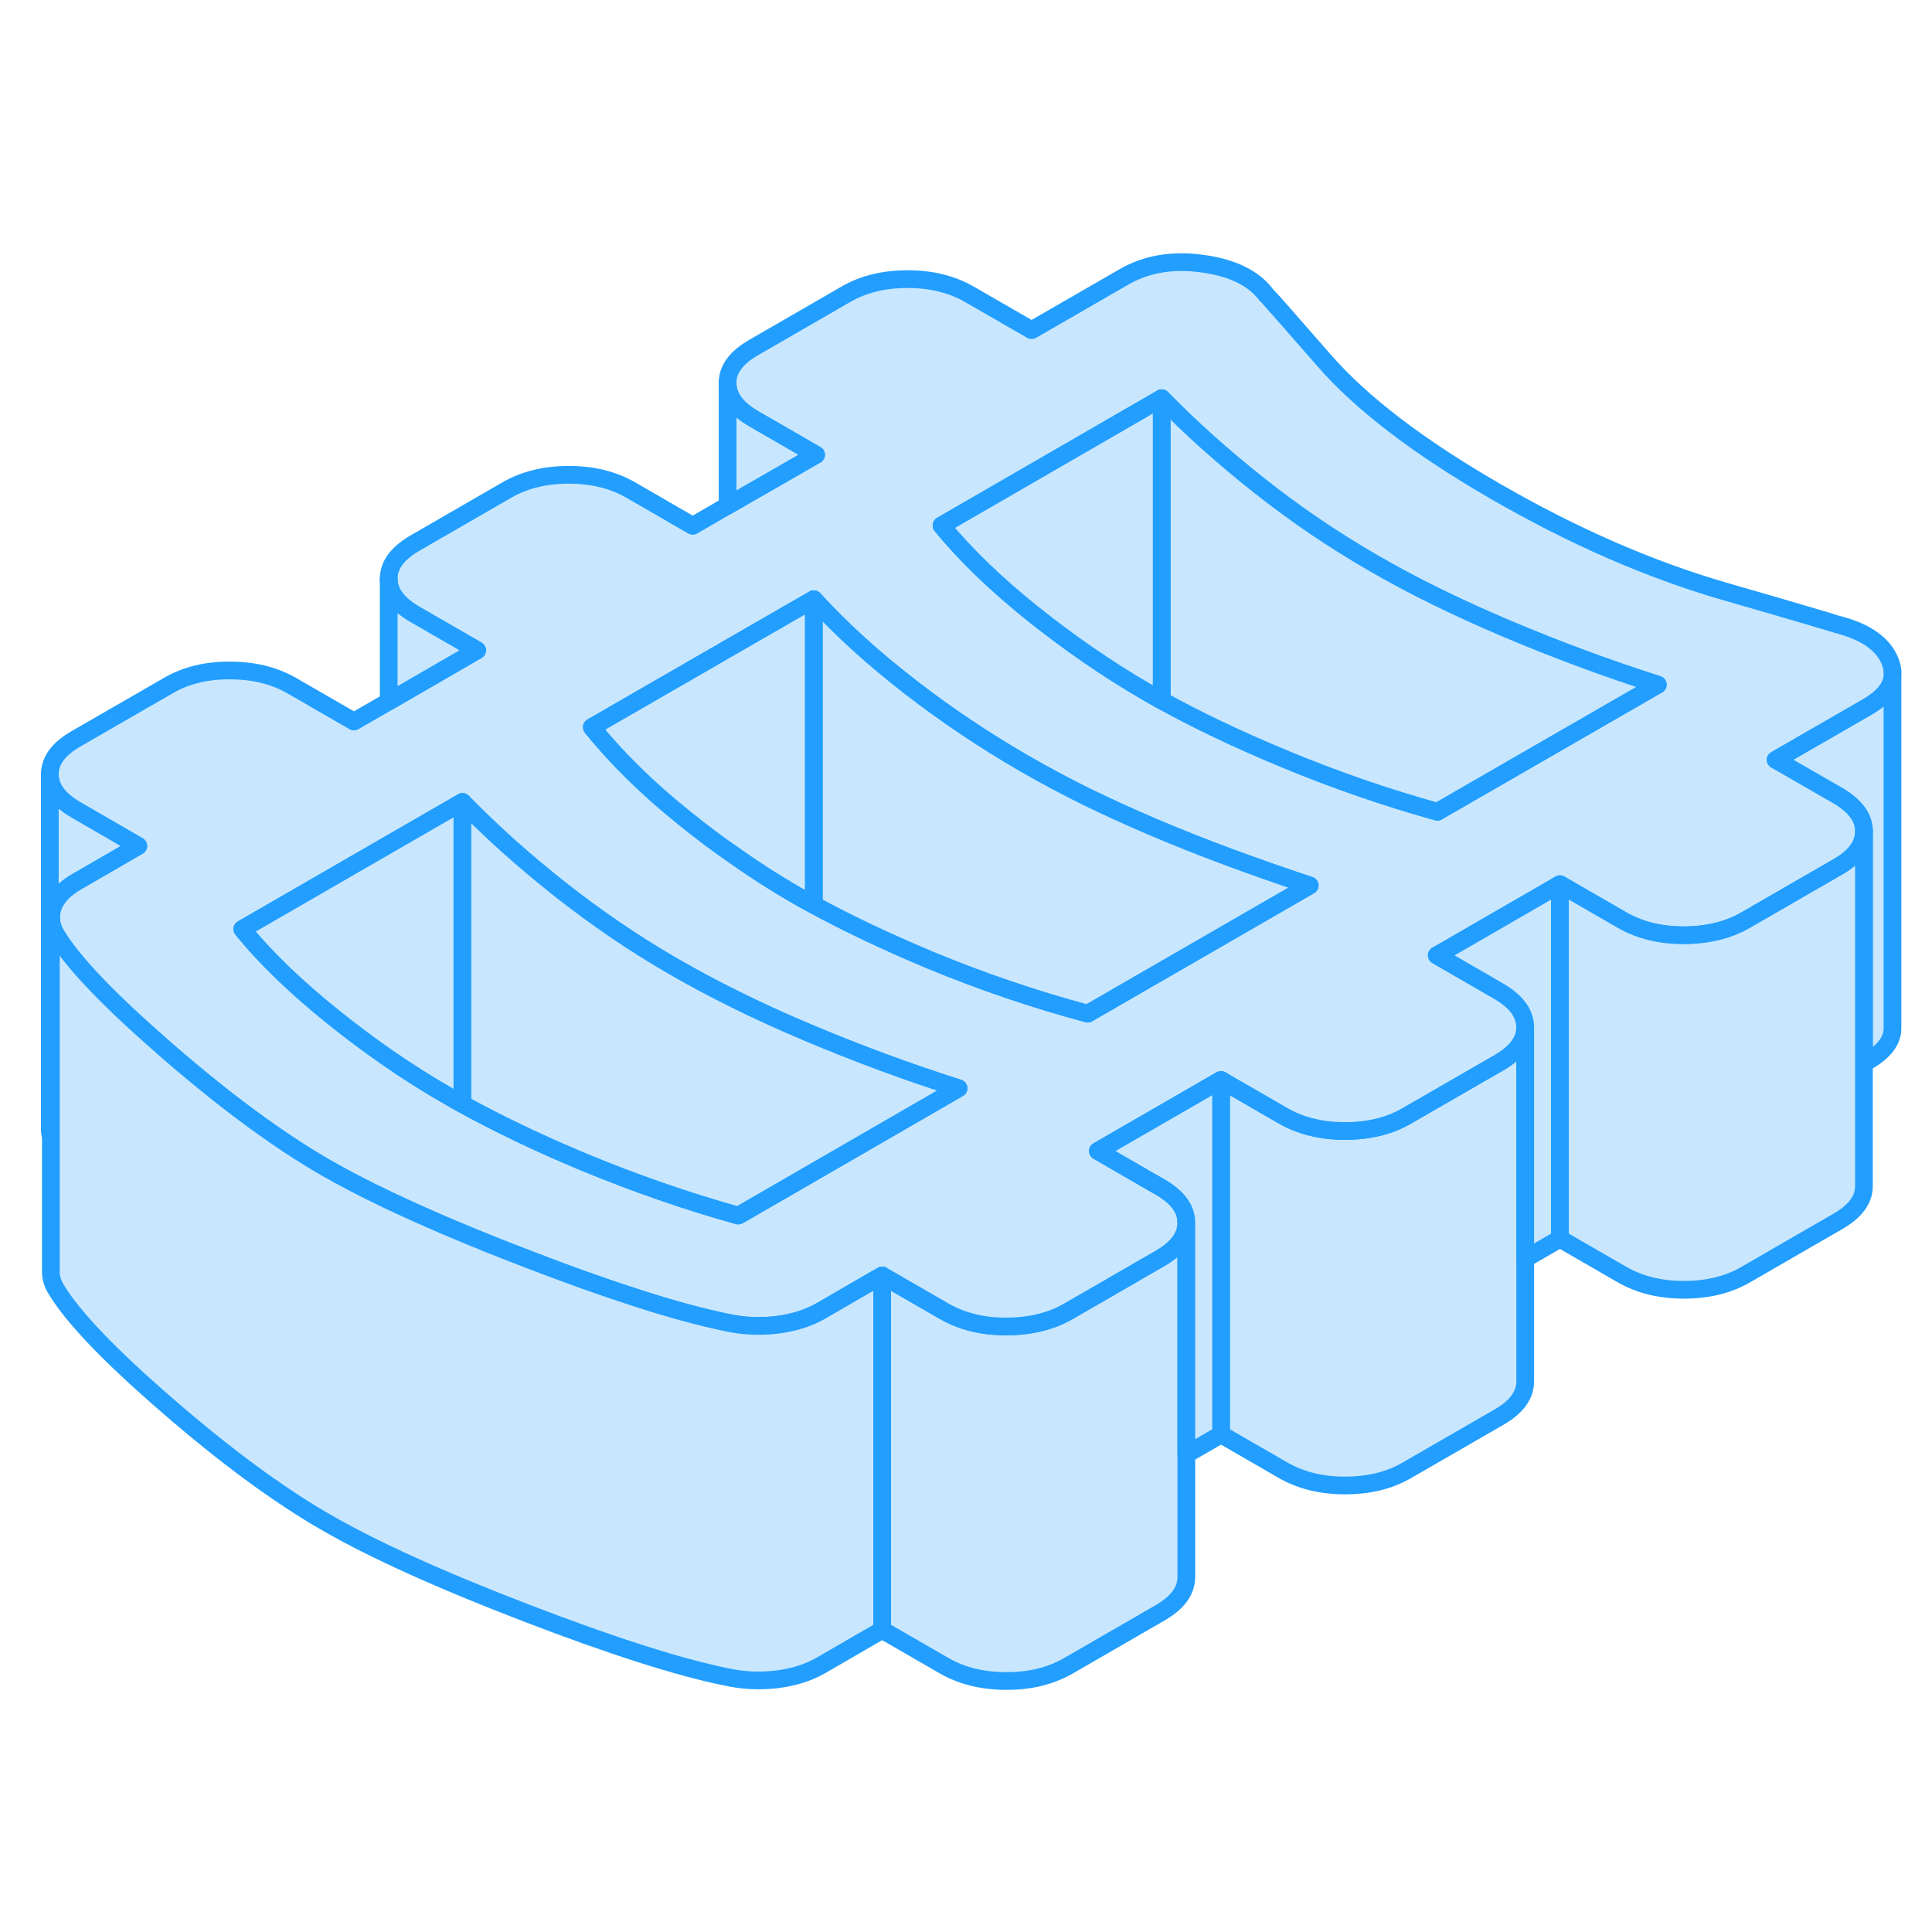 <svg width="48" height="48" viewBox="0 0 109 85" fill="#c8e7ff" xmlns="http://www.w3.org/2000/svg" stroke-width="1px" stroke-linecap="round" stroke-linejoin="round"><path d="M106.77 26.128V45.938C106.8 46.668 106.34 47.298 105.39 47.858L105.16 47.988V34.898C105.16 34.128 104.66 33.458 103.67 32.878L100.17 30.868L105.39 27.858C106.25 27.348 106.72 26.778 106.77 26.128Z" stroke="#229EFF" stroke-linejoin="round"/><path d="M86.05 45.938V65.938C86.05 66.708 85.56 67.378 84.58 67.948L79.36 70.958C78.38 71.528 77.22 71.808 75.88 71.808C74.54 71.808 73.38 71.518 72.39 70.948L68.89 68.928V48.928L71.279 50.308L72.39 50.948C73.11 51.368 73.93 51.628 74.84 51.748C75.17 51.788 75.52 51.808 75.88 51.808C77.22 51.808 78.38 51.528 79.36 50.958L84.58 47.948C85.56 47.378 86.05 46.708 86.05 45.938Z" stroke="#229EFF" stroke-linejoin="round"/><path d="M66.93 56.968V76.968C66.93 77.748 66.44 78.418 65.46 78.988L60.249 81.998C59.26 82.558 58.099 82.848 56.76 82.838C55.429 82.838 54.26 82.548 53.27 81.978L49.77 79.958V59.958L53.27 61.978C54.26 62.548 55.429 62.838 56.76 62.838C58.099 62.838 59.26 62.558 60.249 61.998L65.46 58.988C66.44 58.418 66.93 57.748 66.93 56.968Z" stroke="#229EFF" stroke-linejoin="round"/><path d="M106.64 25.318C106.25 24.328 105.25 23.628 103.62 23.218C103.56 23.188 101.44 22.558 97.249 21.348C93.049 20.128 88.77 18.258 84.4 15.738C80.03 13.218 76.79 10.738 74.69 8.318C72.58 5.898 71.5 4.678 71.44 4.638C70.74 3.698 69.54 3.108 67.86 2.878C66.17 2.638 64.69 2.888 63.42 3.618L58.2 6.628L54.7 4.608C53.71 4.038 52.55 3.748 51.21 3.748C49.87 3.748 48.719 4.028 47.73 4.598L42.52 7.608C41.529 8.178 41.04 8.848 41.05 9.618C41.05 10.388 41.55 11.068 42.54 11.638L46.04 13.658L41.05 16.528L39.08 17.668L35.59 15.648C34.6 15.078 33.43 14.788 32.1 14.788C30.77 14.788 29.6 15.068 28.61 15.638L23.4 18.648C22.42 19.218 21.93 19.888 21.93 20.658C21.93 21.428 22.43 22.098 23.42 22.668L26.92 24.688L21.93 27.578L19.97 28.708L16.47 26.688C15.479 26.118 14.319 25.828 12.979 25.828C11.639 25.818 10.479 26.108 9.5 26.678L4.28 29.688C3.3 30.248 2.81 30.918 2.81 31.698C2.82 32.468 3.31 33.138 4.31 33.708L7.8 35.728L4.33 37.738C3.63 38.138 3.179 38.618 2.979 39.168C2.909 39.358 2.88 39.558 2.88 39.748C2.88 39.948 2.909 40.138 2.979 40.328C3.029 40.488 3.11 40.648 3.21 40.808C4.11 42.278 6.05 44.328 9.04 46.938C9.18 47.068 9.329 47.198 9.479 47.328C12.72 50.138 15.68 52.318 18.36 53.868C19.37 54.448 20.54 55.058 21.86 55.688C24.05 56.728 26.65 57.838 29.68 58.998C31.98 59.888 34.03 60.618 35.83 61.198C37.86 61.858 39.569 62.318 40.98 62.608C41.919 62.818 42.86 62.858 43.82 62.748C44.78 62.628 45.6 62.368 46.3 61.968L48.8 60.518L49.77 59.958L53.27 61.978C54.26 62.548 55.429 62.838 56.76 62.838C58.099 62.838 59.26 62.558 60.249 61.998L65.46 58.988C66.44 58.418 66.93 57.748 66.93 56.968C66.93 56.188 66.43 55.528 65.44 54.958L64.529 54.438L61.94 52.938L68.61 49.088L68.89 48.928L71.279 50.308L72.39 50.948C73.11 51.368 73.93 51.628 74.84 51.748C75.17 51.788 75.52 51.808 75.88 51.808C77.22 51.808 78.38 51.528 79.36 50.958L84.58 47.948C85.56 47.378 86.05 46.708 86.05 45.938C86.04 45.168 85.54 44.488 84.55 43.918L81.06 41.898L81.279 41.778L88.01 37.888L91.51 39.908C92.499 40.478 93.659 40.768 94.999 40.768C95.129 40.768 95.26 40.768 95.39 40.758C96.56 40.708 97.59 40.428 98.48 39.918L103.69 36.908C104.67 36.348 105.16 35.678 105.16 34.918V34.898C105.16 34.128 104.66 33.458 103.67 32.878L100.17 30.868L105.39 27.858C106.25 27.348 106.72 26.778 106.77 26.128V25.918C106.77 25.728 106.72 25.528 106.64 25.318ZM41.779 56.508L41.65 56.578C38.74 55.768 35.84 54.758 32.96 53.568C30.41 52.508 28.12 51.408 26.09 50.288C25.82 50.138 25.56 49.998 25.31 49.848C24.13 49.168 22.97 48.438 21.82 47.638C20.82 46.938 19.82 46.198 18.84 45.408C16.74 43.728 15.01 42.068 13.67 40.418L21.93 35.648L26.09 33.248C26.88 34.058 27.71 34.848 28.59 35.648C29.54 36.498 30.55 37.348 31.61 38.188C33.66 39.798 35.779 41.248 37.999 42.528C39.09 43.158 40.25 43.778 41.46 44.378C42.77 45.028 44.15 45.658 45.6 46.268C48.4 47.448 51.22 48.488 54.08 49.398L41.779 56.508ZM61.57 45.068L61.37 45.188C58.35 44.378 55.389 43.368 52.51 42.178C50.05 41.148 47.85 40.108 45.91 39.048C45.58 38.878 45.26 38.698 44.95 38.518C43.77 37.838 42.609 37.098 41.469 36.288C40.499 35.628 39.55 34.908 38.61 34.148C36.54 32.488 34.8 30.778 33.39 29.028L41.05 24.608L45.91 21.808C46.68 22.648 47.5 23.468 48.39 24.278C49.31 25.118 50.3 25.938 51.34 26.748C53.38 28.328 55.54 29.778 57.81 31.088C58.9 31.718 60.059 32.338 61.27 32.938C62.459 33.518 63.709 34.088 65.019 34.648C67.669 35.778 70.63 36.878 73.89 37.958L61.57 45.068ZM81.18 33.748L81.1 33.798C78.19 32.988 75.29 31.988 72.41 30.788C69.86 29.728 67.57 28.638 65.54 27.518C65.27 27.368 65.01 27.228 64.76 27.078C63.58 26.398 62.419 25.658 61.27 24.858C60.27 24.168 59.27 23.418 58.29 22.638C56.19 20.958 54.46 19.288 53.12 17.648L65.54 10.468C67.18 12.148 69.02 13.798 71.06 15.408C73.11 17.028 75.23 18.468 77.45 19.748C79.72 21.068 82.26 22.308 85.05 23.488C87.85 24.668 90.669 25.718 93.529 26.628L81.18 33.748Z" stroke="#229EFF" stroke-linejoin="round"/><path d="M26.09 33.248V50.288C25.82 50.138 25.56 49.998 25.31 49.848C24.13 49.168 22.97 48.438 21.82 47.638C20.82 46.938 19.82 46.198 18.84 45.408C16.74 43.728 15.01 42.068 13.67 40.418L21.93 35.648L26.09 33.248Z" stroke="#229EFF" stroke-linejoin="round"/><path d="M54.08 49.398L41.78 56.508L41.65 56.578C38.74 55.768 35.84 54.758 32.96 53.568C30.41 52.508 28.12 51.408 26.09 50.288V33.248C26.88 34.058 27.71 34.848 28.59 35.648C29.54 36.498 30.55 37.348 31.61 38.188C33.66 39.798 35.78 41.248 38 42.528C39.09 43.158 40.25 43.778 41.46 44.378C42.77 45.028 44.15 45.658 45.6 46.268C48.4 47.448 51.22 48.488 54.08 49.398Z" stroke="#229EFF" stroke-linejoin="round"/><path d="M93.529 26.628L81.179 33.748L81.099 33.798C78.189 32.988 75.289 31.988 72.409 30.788C69.859 29.728 67.569 28.638 65.539 27.518V10.468C67.179 12.148 69.019 13.798 71.059 15.408C73.109 17.028 75.229 18.468 77.449 19.748C79.719 21.068 82.259 22.308 85.049 23.488C87.849 24.668 90.669 25.718 93.529 26.628Z" stroke="#229EFF" stroke-linejoin="round"/><path d="M65.539 10.468V27.518C65.269 27.368 65.009 27.228 64.759 27.078C63.579 26.398 62.419 25.658 61.269 24.858C60.269 24.168 59.269 23.418 58.289 22.638C56.189 20.958 54.459 19.288 53.119 17.648L65.539 10.468Z" stroke="#229EFF" stroke-linejoin="round"/><path d="M73.89 37.958L61.57 45.068L61.37 45.188C58.35 44.378 55.39 43.368 52.51 42.178C50.05 41.148 47.85 40.108 45.91 39.048V21.808C46.68 22.648 47.5 23.468 48.39 24.278C49.31 25.118 50.3 25.938 51.34 26.748C53.38 28.328 55.54 29.778 57.81 31.088C58.9 31.718 60.06 32.338 61.27 32.938C62.46 33.518 63.71 34.088 65.02 34.648C67.67 35.778 70.63 36.878 73.89 37.958Z" stroke="#229EFF" stroke-linejoin="round"/><path d="M45.91 21.808V39.048C45.58 38.878 45.26 38.698 44.95 38.518C43.77 37.838 42.609 37.098 41.469 36.288C40.499 35.628 39.55 34.908 38.61 34.148C36.54 32.488 34.8 30.778 33.39 29.028L41.05 24.608L45.91 21.808Z" stroke="#229EFF" stroke-linejoin="round"/><path d="M7.8 35.728L4.33 37.738C3.63 38.138 3.179 38.618 2.979 39.168C2.909 39.358 2.88 39.558 2.88 39.748V52.138C2.83 51.998 2.81 51.848 2.81 51.698V31.698C2.82 32.468 3.31 33.138 4.31 33.708L7.8 35.728Z" stroke="#229EFF" stroke-linejoin="round"/><path d="M68.889 48.928V68.928L66.929 70.058V56.968C66.929 56.198 66.43 55.528 65.439 54.958L64.529 54.438L61.94 52.938L68.609 49.088L68.889 48.928Z" stroke="#229EFF" stroke-linejoin="round"/><path d="M88.01 37.888V57.888L86.05 59.018V45.938C86.04 45.168 85.54 44.488 84.55 43.918L81.06 41.898L81.279 41.778L88.01 37.888Z" stroke="#229EFF" stroke-linejoin="round"/><path d="M105.16 34.918V54.898C105.17 55.668 104.68 56.338 103.69 56.908L98.48 59.918C97.49 60.488 96.33 60.768 95 60.768C93.67 60.768 92.5 60.478 91.51 59.908L88.01 57.888V37.888L91.51 39.908C92.5 40.478 93.66 40.768 95 40.768C95.13 40.768 95.26 40.768 95.39 40.758C96.56 40.708 97.59 40.428 98.48 39.918L103.69 36.908C104.67 36.348 105.16 35.678 105.16 34.918Z" stroke="#229EFF" stroke-linejoin="round"/><path d="M106.77 25.918V25.858" stroke="#229EFF" stroke-linejoin="round"/><path d="M46.04 13.658L41.05 16.528V9.618C41.05 10.388 41.55 11.068 42.54 11.638L46.04 13.658Z" stroke="#229EFF" stroke-linejoin="round"/><path d="M26.92 24.688L21.93 27.578V20.658C21.93 21.428 22.43 22.098 23.42 22.668L26.92 24.688Z" stroke="#229EFF" stroke-linejoin="round"/><path d="M49.77 59.958V79.958L46.3 81.968C45.6 82.368 44.78 82.628 43.82 82.748C42.86 82.858 41.92 82.818 40.98 82.608C38.31 82.068 34.54 80.868 29.68 78.998C24.81 77.128 21.04 75.418 18.36 73.868C15.68 72.318 12.72 70.138 9.48 67.328C6.24 64.528 4.15 62.348 3.21 60.808C2.97 60.448 2.86 60.078 2.87 59.708V39.748C2.88 39.948 2.91 40.138 2.98 40.328C3.03 40.488 3.11 40.648 3.21 40.808C4.11 42.278 6.05 44.328 9.04 46.938C9.18 47.068 9.33 47.198 9.48 47.328C12.72 50.138 15.68 52.318 18.36 53.868C19.37 54.448 20.54 55.058 21.86 55.688C24.05 56.728 26.65 57.838 29.68 58.998C31.98 59.888 34.03 60.618 35.83 61.198C37.86 61.858 39.57 62.318 40.98 62.608C41.92 62.818 42.86 62.858 43.82 62.748C44.78 62.628 45.6 62.368 46.3 61.968L48.8 60.518L49.77 59.958Z" stroke="#229EFF" stroke-linejoin="round"/></svg>
